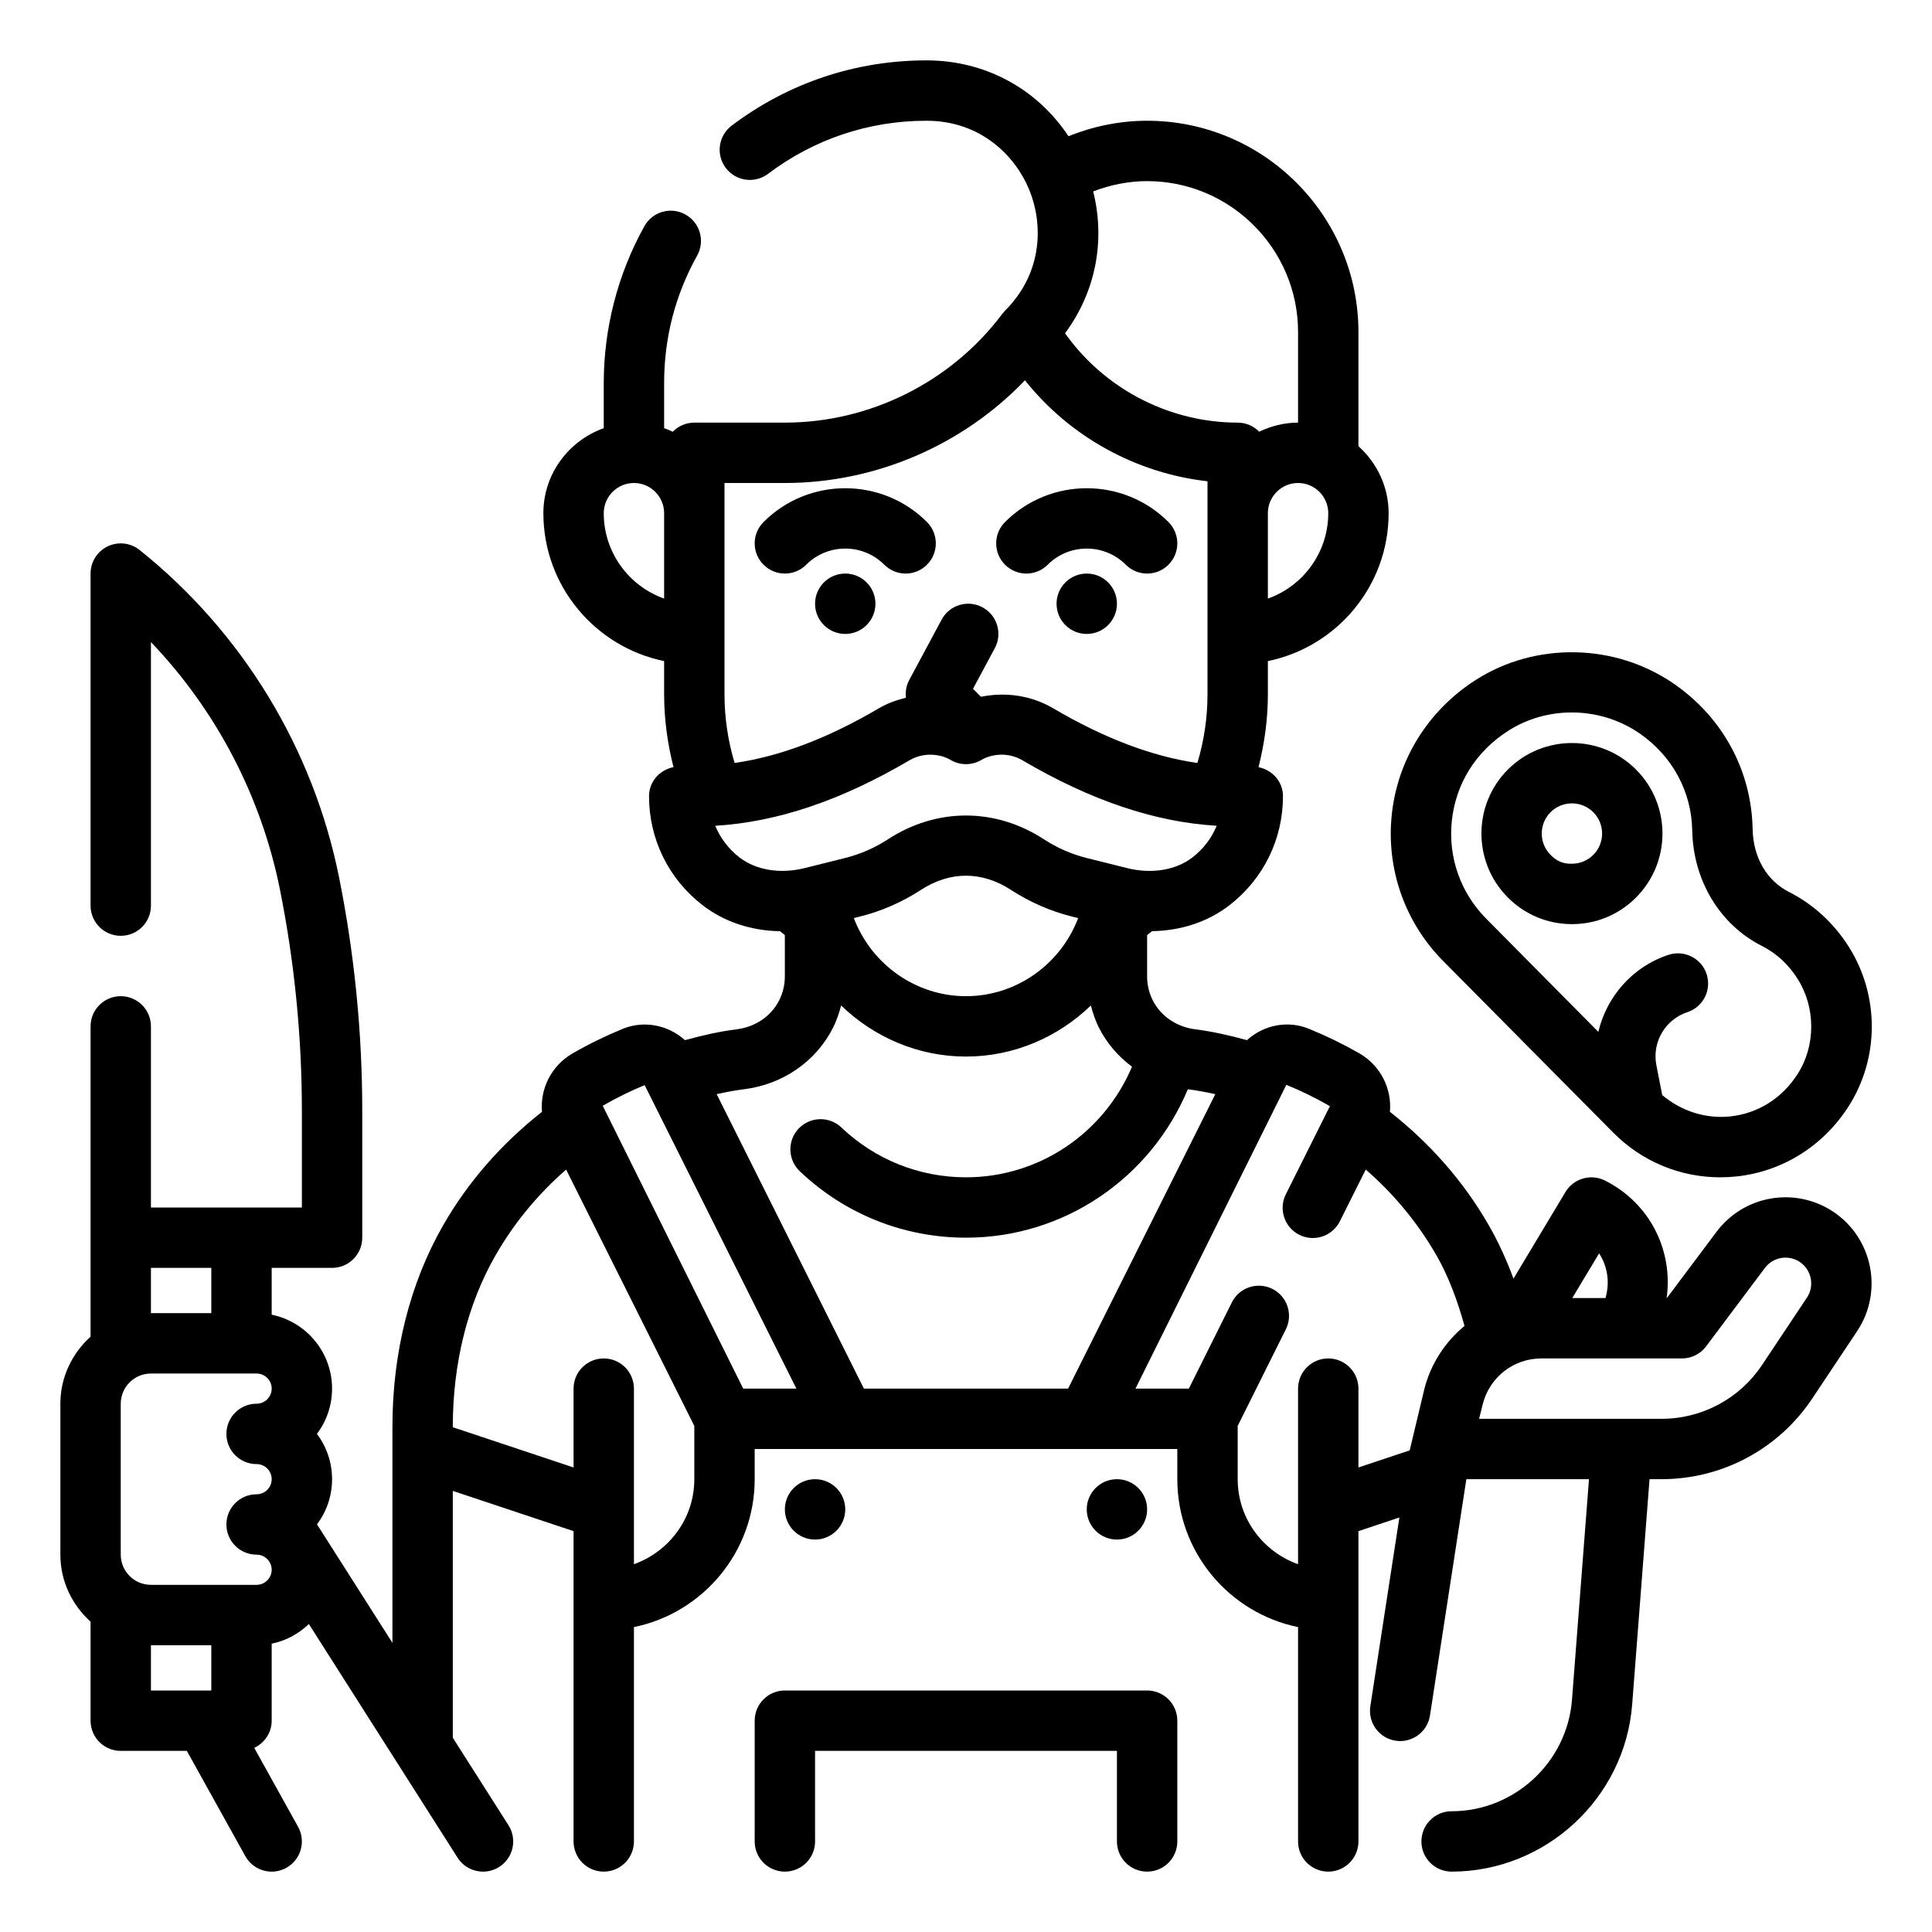 <?xml version="1.0" encoding="utf-8"?>
<!-- Generator: Adobe Illustrator 26.0.1, SVG Export Plug-In . SVG Version: 6.00 Build 0)  -->
<svg version="1.1" id="Outline" xmlns="http://www.w3.org/2000/svg" xmlns:xlink="http://www.w3.org/1999/xlink" x="0px" y="0px"
	 viewBox="0 0 64 64" enable-background="new 0 0 64 64" xml:space="preserve">
<g>
	<path d="M34.707,18.707c0.713-0.713,1.873-0.713,2.586,0C37.488,18.902,37.744,19,38,19s0.512-0.098,0.707-0.293
		c0.391-0.391,0.391-1.023,0-1.414c-1.492-1.493-3.922-1.493-5.414,0c-0.391,0.391-0.391,1.023,0,1.414S34.316,19.098,34.707,18.707
		z"/>
	<circle cx="36" cy="20" r="1"/>
	<path d="M26.707,18.707c0.713-0.713,1.873-0.713,2.586,0C29.488,18.902,29.744,19,30,19s0.512-0.098,0.707-0.293
		c0.391-0.391,0.391-1.023,0-1.414c-1.492-1.493-3.922-1.493-5.414,0c-0.391,0.391-0.391,1.023,0,1.414S26.316,19.098,26.707,18.707
		z"/>
	<circle cx="28" cy="20" r="1"/>
	<circle cx="37" cy="50" r="1"/>
	<circle cx="27" cy="50" r="1"/>
	<path d="M38,56H26c-0.553,0-1,0.448-1,1v4c0,0.552,0.447,1,1,1s1-0.448,1-1v-3h10v3c0,0.552,0.447,1,1,1s1-0.448,1-1v-4
		C39,56.448,38.553,56,38,56z"/>
	<path d="M33.2,10.4C31.509,12.654,28.817,14,26,14h-3c-0.28,0-0.532,0.116-0.713,0.301c-0.093-0.045-0.189-0.082-0.287-0.117V12.69
		c0-1.499,0.368-2.92,1.094-4.224c0.269-0.482,0.095-1.091-0.388-1.36c-0.485-0.27-1.091-0.095-1.36,0.387
		C20.466,9.075,20,10.872,20,12.69v1.494c-1.161,0.414-2,1.514-2,2.816c0,2.414,1.721,4.434,4,4.899V23
		c0,0.819,0.111,1.625,0.31,2.413c-0.458,0.091-0.81,0.477-0.81,0.962c0,1.423,0.646,2.739,1.774,3.611
		c0.719,0.556,1.615,0.847,2.566,0.861c0.053,0.042,0.107,0.089,0.159,0.129v1.371c0,0.272-0.064,0.545-0.187,0.789
		c-0.263,0.525-0.791,0.885-1.414,0.962c-0.551,0.068-1.121,0.198-1.708,0.358c-0.552-0.498-1.354-0.666-2.065-0.373
		c-0.574,0.236-1.134,0.51-1.66,0.814c-0.704,0.407-1.078,1.174-1.011,1.934c-1.328,1.046-2.438,2.3-3.277,3.763
		C13.58,42.509,13,44.812,13,47.255v7.167l-2.499-3.926C10.814,50.079,11,49.561,11,49c0-0.562-0.187-1.082-0.501-1.5
		C10.813,47.082,11,46.562,11,46c0-1.207-0.86-2.217-2-2.449V42h2c0.553,0,1-0.448,1-1v-4.205c0-2.585-0.257-5.18-0.764-7.712
		c-0.856-4.28-3.204-8.138-6.611-10.863c-0.301-0.241-0.714-0.287-1.059-0.121C3.221,18.265,3,18.616,3,19v11c0,0.552,0.447,1,1,1
		s1-0.448,1-1v-8.731c2.162,2.263,3.656,5.111,4.275,8.206C9.756,31.878,10,34.341,10,36.795V40H5v-6c0-0.552-0.447-1-1-1
		s-1,0.448-1,1v10.28c-0.609,0.549-1,1.337-1,2.22v5c0,0.883,0.391,1.67,1,2.22V57c0,0.552,0.447,1,1,1h2.189l1.937,3.486
		C8.309,61.814,8.649,62,9.001,62c0.164,0,0.331-0.041,0.484-0.126c0.483-0.268,0.657-0.877,0.389-1.36L8.422,57.9
		C8.761,57.74,9,57.4,9,57v-2.551c0.473-0.096,0.895-0.329,1.231-0.652l4.926,7.74C15.347,61.836,15.671,62,16.001,62
		c0.184,0,0.369-0.05,0.536-0.156c0.466-0.296,0.604-0.915,0.307-1.381L15,57.566v-8.178l4,1.333V61c0,0.552,0.447,1,1,1
		s1-0.448,1-1v-7.101c2.279-0.464,4-2.485,4-4.899v-1h14v1c0,2.415,1.721,4.435,4,4.899V61c0,0.552,0.447,1,1,1s1-0.448,1-1V50.721
		l1.356-0.452l-0.962,6.253c-0.084,0.546,0.29,1.057,0.836,1.141c0.052,0.008,0.103,0.012,0.153,0.012
		c0.485,0,0.911-0.354,0.987-0.848L48.575,49h4.062l-0.563,7.307C51.915,58.378,50.163,60,48.086,60c-0.553,0-1,0.448-1,1
		s0.447,1,1,1c3.116,0,5.744-2.434,5.982-5.54L54.643,49h0.397c2.011,0,3.877-0.999,4.993-2.672l1.487-2.232
		c0.872-1.309,0.518-3.083-0.791-3.956c-1.26-0.838-2.957-0.549-3.864,0.662L55.217,43H55.21c0.221-1.597-0.572-3.157-2.046-3.894
		c-0.466-0.233-1.036-0.067-1.305,0.379l-1.723,2.872c-0.23-0.624-0.5-1.214-0.814-1.762c-0.84-1.464-1.95-2.719-3.279-3.765
		c0.068-0.762-0.307-1.531-1.016-1.939c-0.543-0.31-1.085-0.574-1.646-0.802c-0.714-0.304-1.518-0.136-2.073,0.367
		c-0.587-0.16-1.157-0.289-1.708-0.358c-0.623-0.078-1.151-0.438-1.415-0.964C38.064,32.893,38,32.62,38,32.348v-1.371
		c0.053-0.041,0.108-0.088,0.162-0.131c0.951-0.014,1.846-0.303,2.564-0.859c1.128-0.872,1.774-2.188,1.774-3.611
		c0-0.485-0.352-0.87-0.81-0.962C41.889,24.625,42,23.819,42,23v-1.101c2.279-0.465,4-2.484,4-4.899c0-0.883-0.391-1.67-1-2.22V11
		c0-3.86-3.141-7-7-7c-0.893,0-1.777,0.179-2.605,0.513C34.357,2.946,32.644,2,30.69,2c-2.348,0-4.579,0.748-6.453,2.162
		c-0.44,0.333-0.528,0.96-0.195,1.401c0.332,0.44,0.958,0.528,1.4,0.196C26.967,4.608,28.781,4,30.69,4
		c1.812,0,2.944,1.175,3.4,2.274c0.456,1.101,0.485,2.735-0.798,4.019L33.2,10.4z M5,42h2v1.5H5V42z M5,54.5h2V56H5V54.5z M8.5,52.5
		H5c-0.552,0-1-0.449-1-1v-5c0-0.551,0.448-1,1-1h3.5C8.775,45.5,9,45.724,9,46s-0.225,0.5-0.5,0.5c-0.553,0-1,0.448-1,1
		s0.447,1,1,1C8.775,48.5,9,48.724,9,49s-0.225,0.5-0.5,0.5c-0.553,0-1,0.448-1,1s0.447,1,1,1C8.775,51.5,9,51.724,9,52
		S8.775,52.5,8.5,52.5z M52.972,41.519c0.263,0.404,0.356,0.909,0.231,1.409L53.185,43h-1.102L52.972,41.519z M42,19.829V17
		c0-0.551,0.448-1,1-1s1,0.449,1,1C44,18.304,43.164,19.416,42,19.829z M43,11v3c-0.462,0-0.895,0.114-1.287,0.301
		C41.532,14.116,41.28,14,41,14c-2.191,0-4.285-1.047-5.601-2.8l-0.119-0.159c1.009-1.361,1.345-3.055,0.933-4.7
		C36.784,6.122,37.389,6,38,6C40.757,6,43,8.243,43,11z M24,16h2c3.005,0,5.893-1.252,7.953-3.402
		c1.489,1.873,3.685,3.078,6.047,3.345V23c0,0.774-0.114,1.537-0.335,2.275c-1.507-0.219-3.083-0.816-4.785-1.816
		c-0.717-0.419-1.556-0.544-2.385-0.378l-0.263-0.263l0.722-1.346c0.262-0.486,0.079-1.093-0.408-1.354
		c-0.487-0.262-1.094-0.078-1.354,0.409l-1.073,2c-0.099,0.184-0.13,0.388-0.108,0.586c-0.31,0.077-0.612,0.182-0.892,0.347
		c-1.701,1-3.277,1.596-4.784,1.815C24.114,24.537,24,23.774,24,23V16z M20,17c0-0.551,0.448-1,1-1s1,0.449,1,1v2.829
		C20.836,19.416,20,18.304,20,17z M23.693,27.355c2.057-0.124,4.171-0.838,6.438-2.171c0.217-0.127,0.575-0.253,1.04-0.14
		c0.107,0.026,0.218,0.071,0.327,0.135c0.309,0.18,0.693,0.18,1.002,0c0.109-0.063,0.22-0.108,0.328-0.135
		c0.468-0.114,0.822,0.013,1.038,0.14c2.269,1.333,4.383,2.047,6.439,2.171c-0.168,0.407-0.442,0.769-0.804,1.049
		c-0.548,0.422-1.355,0.556-2.164,0.353l-1.333-0.333c-0.505-0.126-0.984-0.335-1.426-0.623c-1.611-1.048-3.548-1.048-5.161,0
		c-0.44,0.287-0.92,0.496-1.425,0.622l-1.334,0.333c-0.808,0.203-1.615,0.07-2.163-0.353C24.136,28.124,23.861,27.763,23.693,27.355
		z M35.716,30.413C35.126,31.962,33.647,33,32,33s-3.126-1.038-3.716-2.587l0.194-0.049c0.721-0.18,1.404-0.478,2.031-0.886
		c0.963-0.626,2.019-0.625,2.979,0c0.628,0.409,1.312,0.707,2.032,0.887L35.716,30.413z M24.646,36.083
		c1.289-0.16,2.395-0.927,2.956-2.052c0.115-0.229,0.196-0.474,0.262-0.723C28.956,34.364,30.424,35,32,35
		c1.576,0,3.043-0.636,4.136-1.691c0.066,0.248,0.147,0.493,0.261,0.721c0.261,0.523,0.643,0.964,1.102,1.307
		C36.565,37.54,34.419,39,32,39c-1.544,0-3.01-0.586-4.128-1.651c-0.398-0.379-1.033-0.365-1.414,0.035
		c-0.381,0.4-0.365,1.033,0.035,1.414C27.985,40.218,29.94,41,32,41c3.24,0,6.112-1.962,7.349-4.917
		c0.002,0,0.003,0.001,0.005,0.001c0.294,0.037,0.596,0.093,0.905,0.162L35.382,46h-6.764l-4.878-9.755
		C24.05,36.177,24.351,36.12,24.646,36.083z M21,51.816V46c0-0.552-0.447-1-1-1s-1,0.448-1,1v2.612l-4-1.333v-0.024
		c0-2.094,0.488-4.053,1.412-5.665c0.619-1.079,1.406-2.031,2.342-2.845L23,47.236V49C23,50.302,22.161,51.402,21,51.816z M24.62,46
		l-4.654-9.37c0.45-0.26,0.928-0.495,1.389-0.684L26.382,46H24.62z M46.698,48.046L45,48.612V46c0-0.552-0.447-1-1-1s-1,0.448-1,1
		v5.816c-1.161-0.414-2-1.514-2-2.816v-1.765l1.595-3.199c0.247-0.494,0.046-1.095-0.448-1.341
		c-0.495-0.245-1.095-0.045-1.341,0.449L39.382,46h-1.768l4.998-10.064c0.492,0.201,0.957,0.427,1.443,0.707l-1.46,2.92
		c-0.247,0.494-0.047,1.095,0.447,1.342s1.094,0.047,1.342-0.447l0.858-1.715c0.938,0.815,1.725,1.768,2.346,2.848
		c0.396,0.691,0.691,1.487,0.926,2.332c-0.641,0.53-1.122,1.255-1.335,2.109L46.698,48.046z M59.856,42.987l-1.487,2.232
		C57.625,46.334,56.381,47,55.04,47h-6.043l0.121-0.485C49.342,45.623,50.14,45,51.059,45h4.658c0.314,0,0.611-0.148,0.8-0.4
		l1.948-2.598c0.271-0.361,0.778-0.45,1.155-0.198C60.011,42.065,60.117,42.596,59.856,42.987z"/>
	<path d="M53.44,37.519C54.388,38.476,55.656,39,56.985,39c0.181,0,0.362-0.01,0.544-0.029c1.523-0.164,2.877-1.014,3.714-2.331
		c1.016-1.598,1.017-3.669,0.001-5.276c-0.494-0.783-1.18-1.411-1.982-1.817c-0.736-0.372-1.187-1.149-1.204-2.08
		c-0.037-1.933-0.981-3.684-2.59-4.804c-1.955-1.36-4.608-1.412-6.602-0.126c-1.556,1.003-2.562,2.616-2.759,4.424
		s0.423,3.585,1.702,4.876L53.44,37.519z M49.95,24.216c0.637-0.411,1.376-0.615,2.115-0.615c0.794,0,1.588,0.235,2.26,0.702
		c1.076,0.75,1.708,1.917,1.732,3.202c0.031,1.659,0.913,3.125,2.302,3.827c0.487,0.246,0.889,0.616,1.193,1.1c0,0,0,0,0,0.001
		c0.596,0.941,0.597,2.202,0.003,3.135c-0.517,0.812-1.312,1.315-2.24,1.415c-0.819,0.085-1.625-0.178-2.252-0.708l-0.194-0.994
		c-0.147-0.758,0.294-1.511,1.026-1.751c0.525-0.172,0.811-0.737,0.639-1.262c-0.173-0.524-0.736-0.809-1.262-0.638
		c-1.199,0.394-2.048,1.386-2.325,2.552l-3.717-3.752c-0.853-0.861-1.267-2.046-1.135-3.252
		C48.229,25.953,48.888,24.901,49.95,24.216z"/>
	<path d="M52.059,30.613h0.014c0.796,0,1.545-0.308,2.11-0.869c1.176-1.164,1.186-3.067,0.021-4.243
		c-1.163-1.175-3.067-1.184-4.243-0.02c-1.175,1.164-1.183,3.067-0.019,4.242C50.505,30.293,51.257,30.609,52.059,30.613z
		 M51.367,26.902c0.195-0.193,0.45-0.289,0.705-0.289c0.258,0,0.516,0.099,0.71,0.295c0.389,0.392,0.386,1.026-0.006,1.415
		c-0.001,0-0.001,0-0.001,0c-0.188,0.187-0.438,0.289-0.703,0.289c-0.31,0.011-0.521-0.104-0.711-0.296
		C50.974,27.925,50.977,27.291,51.367,26.902z"/>
</g>
</svg>
